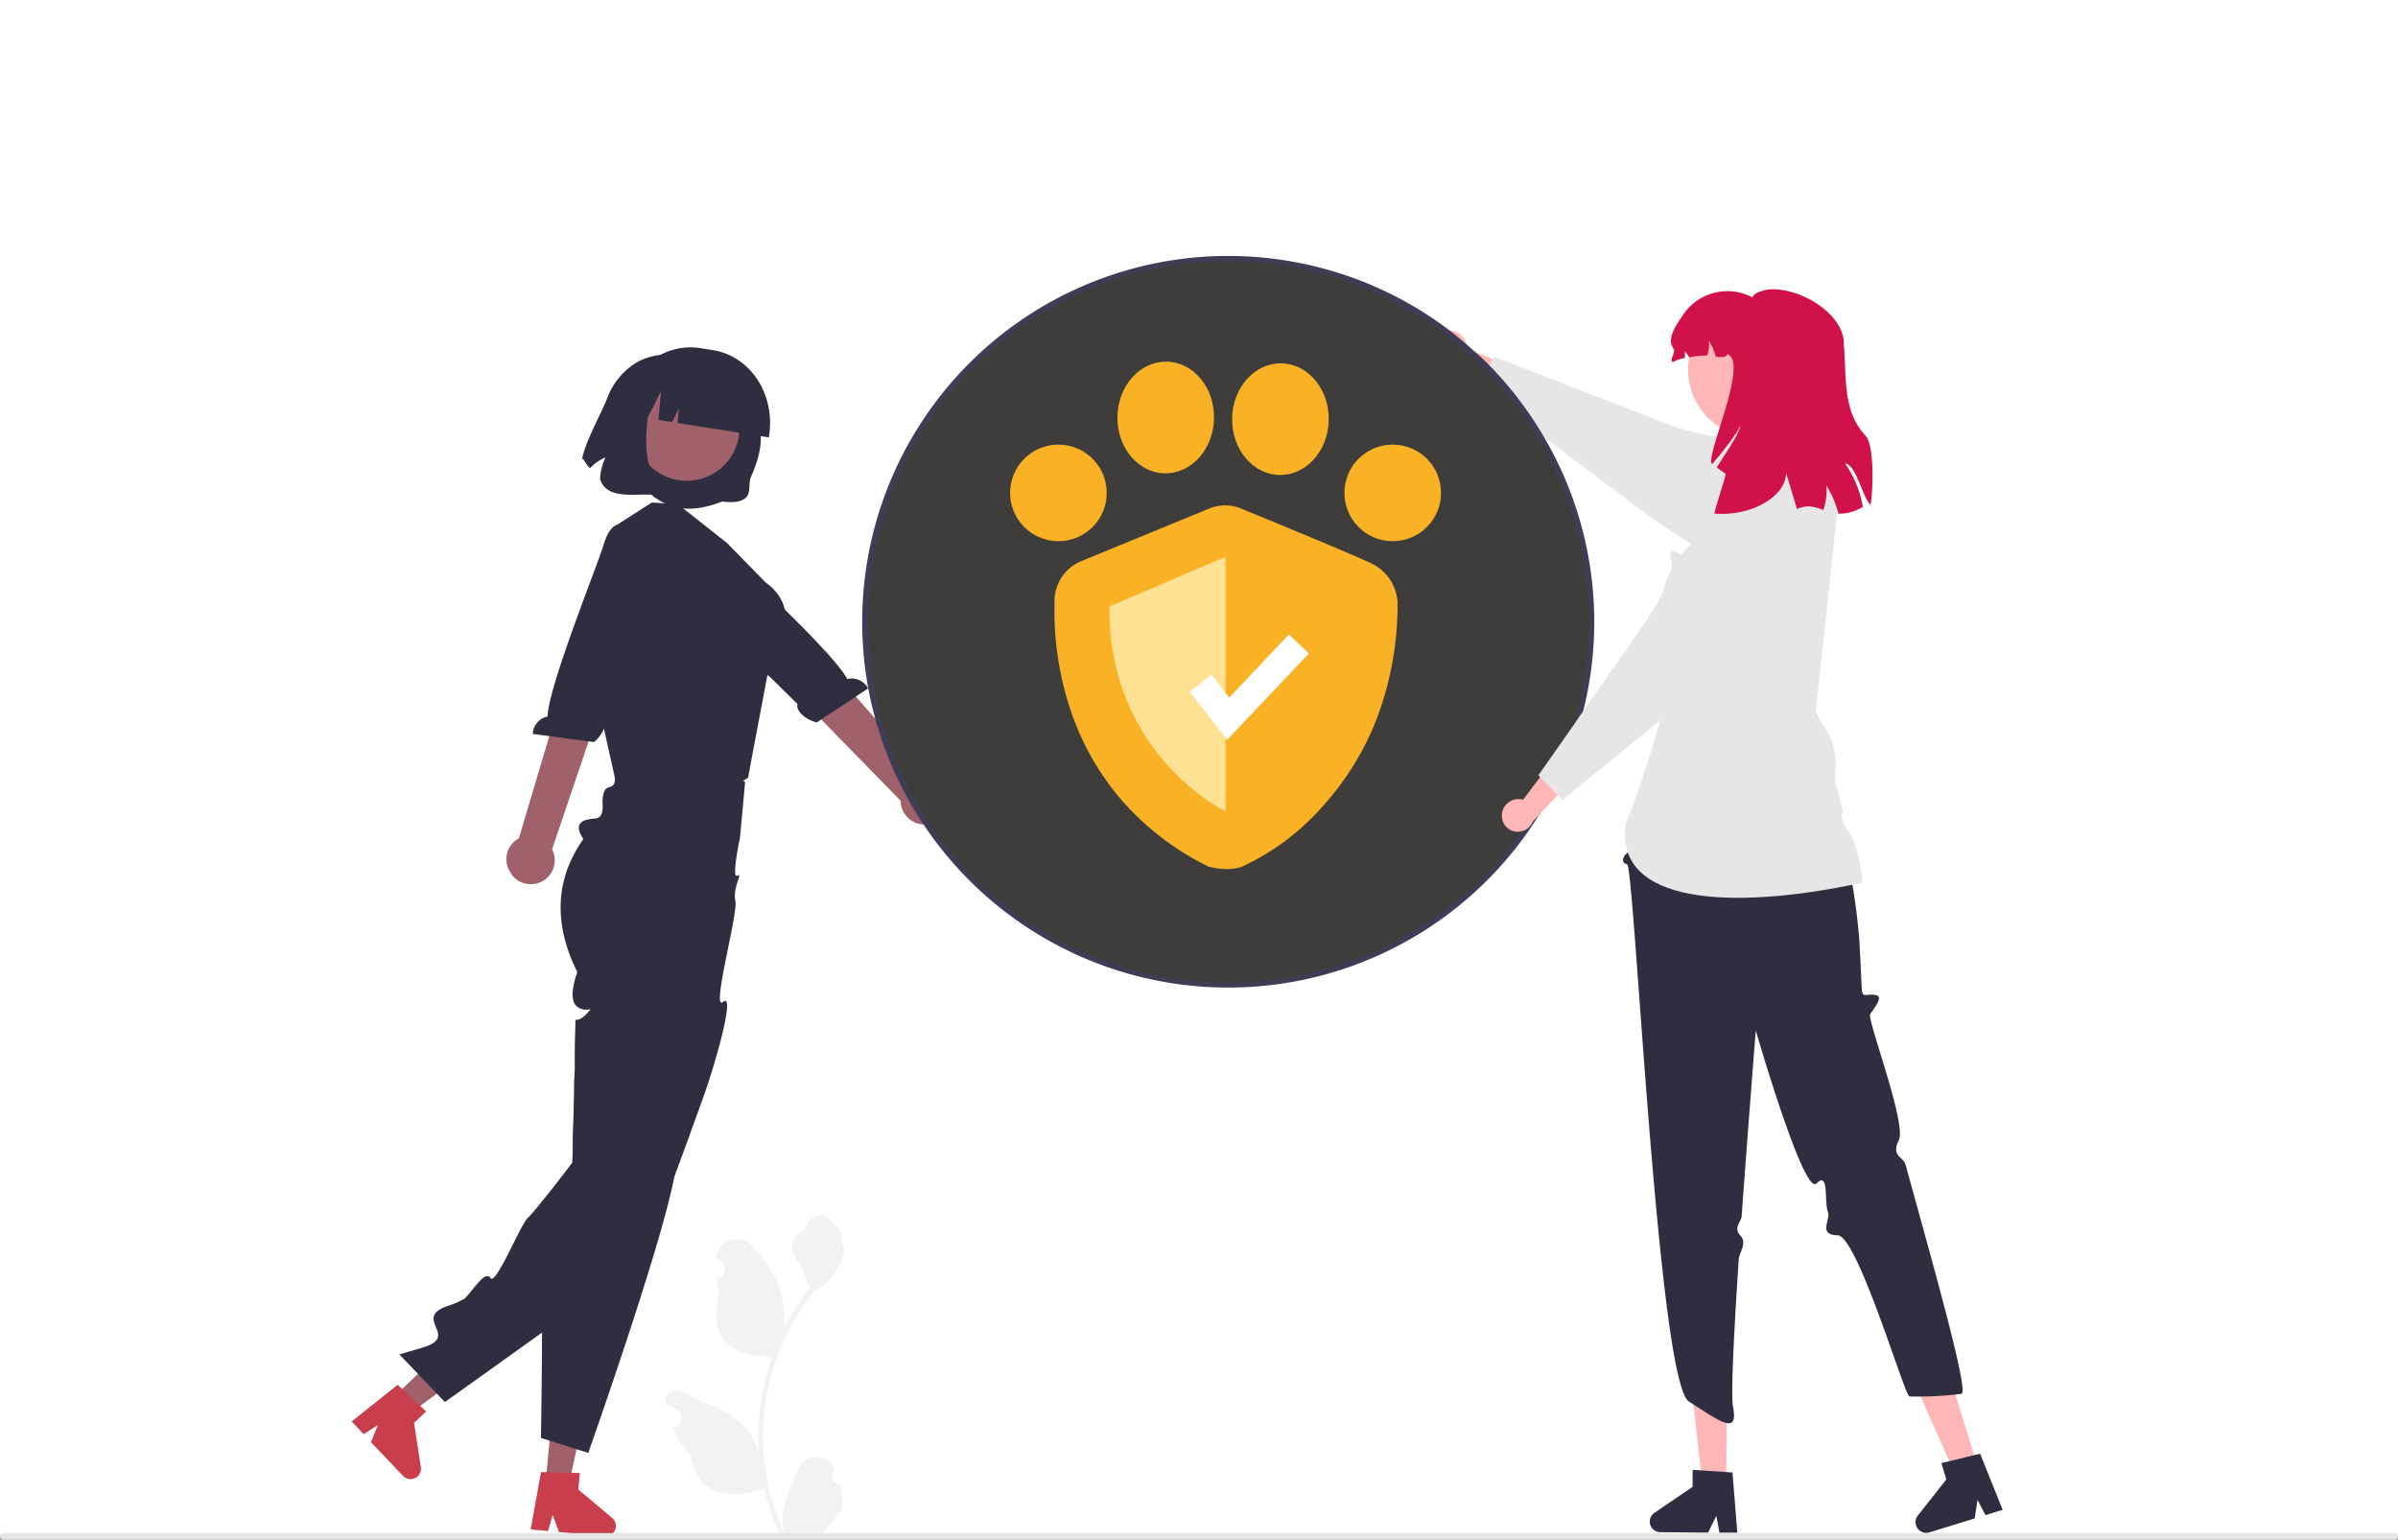 <svg xmlns="http://www.w3.org/2000/svg" viewBox="0 0 352.47 226.38"><rect x="0" y="0" width="352.47" height="226.38" fill="#808080" stroke="none"/><defs><style>.cls-1{fill:#fff;}.cls-2{fill:#f2f2f2;}.cls-3{fill:#a0616a;}.cls-4{fill:#c83e4d;}.cls-5{fill:#2f2e41;}.cls-6{fill:#ffb6b6;}.cls-7{fill:#e6e6e6;}.cls-8{fill:#3f3d3b;}.cls-9{fill:#3f3d56;}.cls-10{fill:#d11149;}.cls-11{fill:#6c63ff;}.cls-12{fill:#f9b225;}.cls-13{fill:#ffe194;}</style></defs><title>icono_adopta</title><g id="Capa_2" data-name="Capa 2"><g id="Capa_1-2" data-name="Capa 1"><rect class="cls-1" width="352.47" height="225.81"/><path class="cls-2" d="M123.37,218.21a1.08,1.08,0,0,1-.78-1.86l.07-.29,0-.07a2.87,2.87,0,0,0-5.3,0c-.87,2.09-2,4.18-2.25,6.4a8.44,8.44,0,0,0,.15,2.92,34,34,0,0,1-3.1-14.17,32.29,32.29,0,0,1,.2-3.68c.11-1,.27-2,.47-3a34.47,34.47,0,0,1,6.85-14.63,9.18,9.18,0,0,0,3.82-4,7.23,7.23,0,0,0,.64-1.92,8.54,8.54,0,0,1-.57-3c-.26-.39-.72-.59-1-1-1.41-1.91-3.35-1.58-4.36,1-2.17,1.09-2.19,2.9-.86,4.64.84,1.11,1,2.61,1.7,3.79a3.25,3.25,0,0,1-.23.29,35.46,35.46,0,0,0-3.63,5.75,14.35,14.35,0,0,0-.86-6.71,24.07,24.07,0,0,0-3.73-5.39,3,3,0,0,0-5.28,1.46V185c.2.12.4.24.59.37a1.44,1.44,0,0,1,.4,2,1.42,1.42,0,0,1-1,.63h0a14.59,14.59,0,0,0,.38,2.16c-1.75,6.76,2,9.22,7.41,9.33l.35.18a35.42,35.42,0,0,0-1.9,9,33.94,33.94,0,0,0,0,5.43V214a8.88,8.88,0,0,0-3-5.13c-2.34-1.92-5.64-2.63-8.16-4.17a1.66,1.66,0,0,0-2.55,1.62v.07a9.13,9.13,0,0,1,1.09.53c.21.11.4.23.6.36a1.46,1.46,0,0,1-.59,2.65h-.09a14.51,14.51,0,0,0,2.66,4.17c1.1,5.9,5.79,6.46,10.81,4.74h0a34.9,34.9,0,0,0,2.39,7h8.5l.09-.29a9.83,9.83,0,0,1-2.36-.14l1.9-2.33,0-.05,1-1.18h0a14.14,14.14,0,0,0-.41-3.61Z"/><polygon class="cls-3" points="57.92 205.34 60.27 207.82 71.17 199.75 67.71 196.08 57.92 205.34"/><path class="cls-4" d="M61.77,206.71l-2.66-2.49-.65-.62L51.69,209l1.76,1.86,2.08-1.32-1,2.51L59.24,217a1.53,1.53,0,0,0,2.62-1.28l-1-6.52,1.78-1.67Z"/><path class="cls-5" d="M109.52,115l-.75,8.12s-1.3,6.13-.4,5.63-.71,1.74-.28,3.67-3.63,16.38-1.8,14.89-1.06,8.84-2.89,13.94c-.56,1.57-1.14,3.17-1.72,4.75-.11.32-.23.64-.35,1-.75,2.06-1.5,4.09-2.22,6l-.3.79v0c-2.37,6.25-4.41,11.16-5.22,12-.42.42-7.15,5.27-13.92,10.14-7.11,5.1-14.28,10.21-14.28,10.21l-6.69-7,.46-.14,2.94-.86c5.63-1.66-1.52-4.24,3.59-6.09a11.55,11.55,0,0,0,2.62-1.14c1.27-1.24,3-4.2,3.78-3s4.46-8,5.52-8.88c.56-.5,2.4-2.8,4-4.82,1.36-1.74,2.53-3.28,2.53-3.28s0-.82.06-2.14c0-1.94.12-5,.2-8h0c0-1.14,0-2.28.08-3.36,0-.84,0-1.64,0-2.39,0-2.22.09-3.91.09-4.33,0-1.38,0-.31,1.08-1.14a4.6,4.6,0,0,0,.47-.41,6.86,6.86,0,0,0,.64-.68c.08-.18-.42.06-1.07-.07a2,2,0,0,1-.94-.48c-1.37-1.23.11-5,.11-5-3.11-6.21-2.88-11.31-1.43-15.24a19.61,19.61,0,0,1,5-7.38,18.7,18.7,0,0,1,2.76-2.17l.1-.51L92.4,112a11.77,11.77,0,0,1,1.73-.79,12,12,0,0,1,5.83-.58,17.4,17.4,0,0,1,5.57,1.8A21.13,21.13,0,0,1,109.52,115Z"/><polygon class="cls-3" points="80.2 218 83.61 218.32 86.47 205.06 81.45 204.59 80.2 218"/><path class="cls-4" d="M90,223.2,85,219l.22-2.43-1.17,0-3.64-.12h0l-.89,0L78,224.87l2.55.24.68-2.37.94,2.52,1.35.12,5.41.51H89a1.53,1.53,0,0,0,1.14-.52,1.5,1.5,0,0,0,.38-.87A1.52,1.52,0,0,0,90,223.2Z"/><path class="cls-5" d="M99.11,173c-1.29,7-6.77,23.55-10.08,33.21-1.51,4.42-2.56,7.41-2.56,7.41l-1.72-.54h0l-2.9-.92-1.06-.34h0l-1.28-.4s.14-7.89.16-15.49c0-3.19,0-6.33-.06-8.82a24.36,24.36,0,0,0-.39-5c-.8-1.58.55-1.75,2-2.15s.31-1-.24-2.28c-.38-.86.36-2,.88-2.65.15-.18.3-.35.47-.52l-.71-.24c1.36-1.74,2.53-3.28,2.53-3.28s0-.82.06-2.14c0-1.94.12-5,.2-8h0c0-1.14,0-2.28.08-3.36,2.18,1.68,4.3,3.32,6.22,4.84h0c4.62,3.65,8.09,6.59,8.58,7.52A6.71,6.71,0,0,1,99.11,173Z"/><path class="cls-6" d="M212.89,48.63a2.46,2.46,0,0,1,2.67,2.15c0,.13,0,.26,0,.39l7.87,3.36-.3,4.59-10.29-5.77a2.43,2.43,0,0,1-2.09-2.13,2.34,2.34,0,0,1,2.07-2.58h.06Z"/><path class="cls-7" d="M266.44,77a7.41,7.41,0,0,0-1.52-3.11c-.62-.74-1.2-1.41-1.73-2-.33-.37-.64-.73-.94-1-1.73-1.9-2.86-2.9-3.38-3-.25,0-.5-.08-.74-.11-1.24-.15-2.13-.26-2.16-1.56a3.43,3.43,0,0,1,0-.56,9.4,9.4,0,0,1,.2-.92,3.14,3.14,0,0,0,.12-.51c0-.23,0-.4-.1-.5s-.4-.11-.89.08l-.25.11-.1,0-.2.09a5,5,0,0,1-2.48.21,35.86,35.86,0,0,1-7.1-1.84l-25.52-9.92-.24.39-.56.9-.19.32-.22.36-1,1.55-.49.79L225.27,63l.89.67.77.59L242.67,76.1,248.54,80l1.31.87,5.58,3.68a7.2,7.2,0,0,0,10-2l.11-.16A7.23,7.23,0,0,0,266.44,77Z"/><path class="cls-7" d="M352,226.38H.49A.48.48,0,0,1,0,225.9a.49.49,0,0,1,.49-.49H352a.49.49,0,0,1,.48.49A.48.48,0,0,1,352,226.38Z"/><polygon class="cls-6" points="90.47 101.26 91.18 107.9 90.76 116.6 110.03 114.31 111.84 101.26 109.53 101.29 90.47 101.26"/><path class="cls-3" d="M75.2,128.52a3.49,3.49,0,0,1,.54-4.91,2.9,2.9,0,0,1,.52-.34l9.12-30.61,5.7,2.87-9.93,29.34a3.52,3.52,0,0,1-6,3.65Z"/><path class="cls-5" d="M91.46,77.23s-1.63-.87-2.74,2.88c-.9,3-8.14,20.88-8.23,25.23a2.75,2.75,0,0,0-2.18,2.57l9,1.2c1.57-1.32,2-3.11,1.37-3.63l1.94-5.32,8.12-16.9-6-5.43Z"/><path class="cls-3" d="M139.32,118.46a3.5,3.5,0,0,0-2.61-4.2,4.07,4.07,0,0,0-.61-.08l-20.92-23.9-4.44,5.3,21.64,22.16a3.51,3.51,0,0,0,6.94.72Z"/><path class="cls-5" d="M102.48,79.24s1.1-1.49,3.72,1.41C108.31,83,122.57,96,124.53,99.84a2.73,2.73,0,0,1,3.07,1.38l-7.55,5c-2-.51-3.13-1.94-2.81-2.68l-4-3.95L98.57,87.81l3.1-7.51Z"/><circle class="cls-8" cx="180.51" cy="91.42" r="53.43"/><path class="cls-9" d="M226.93,64.23a54.28,54.28,0,0,0-8-10.5c-.69-.7-1.4-1.38-2.13-2-.41-.37-.82-.74-1.23-1.09-.79-.68-1.6-1.34-2.43-2a53.8,53.8,0,0,0-86.41,42.8,54.18,54.18,0,0,0,.89,9.76.43.43,0,0,1,0,0c.27,1.48.61,2.93,1,4.37a53.81,53.81,0,0,0,97.61,14.23c.74-1.19,1.44-2.42,2.1-3.68A53.73,53.73,0,0,0,226.93,64.23Zm-46.42,80.24a53,53,0,0,1-53-53v0a53,53,0,0,1,91-37,51.31,51.31,0,0,1,3.64,4.14q1.68,2.13,3.15,4.42a53,53,0,0,1,6.18,43.28c-.47,1.62-1,3.2-1.64,4.76s-1.31,3.08-2.08,4.56A53.2,53.2,0,0,1,180.51,144.47Z"/><polygon class="cls-6" points="253.72 218.12 250.21 218.09 248.65 204.25 253.83 204.29 253.72 218.12"/><path class="cls-5" d="M254.65,216.5l-.92-.06-3.74-.25-1.2-.08,0,2.5-5.6,3.81a1.56,1.56,0,0,0,.87,2.86l7,.06,1.22-2.47.45,2.48,2.63,0Z"/><polygon class="cls-6" points="290.65 215.56 287.3 216.59 281.64 203.86 286.58 202.34 290.65 215.56"/><path class="cls-5" d="M291.05,213.74l-.89.21-3.64.89-1.17.28.73,2.4-4.19,5.31a1.58,1.58,0,0,0,1.23,2.55,1.77,1.77,0,0,0,.46-.07l6.67-2.05.41-2.73,1.18,2.24,2.52-.78Z"/><path class="cls-5" d="M246.66,101.69,240,121.15l-.22,1.55c-1.68,1.61.44,2.13-.36,2.56s-1.33,1.6-.26,1.81,4.53,76.1,9.08,79,7.32,5.08,6.49.77c-.34-1.74.14-11.06.83-21.57.07-1.19,1.31-2.45.24-3.61s.13-1.92.2-2.88c1-13.72,2.07-27.27,2.07-27.27S265.12,175.92,267,174s1.11,2.76,1.67,4.15c.47,1.16-1.53,3.44,1.42,3.47s9.88,23.73,10.58,23.7a50.4,50.4,0,0,0,7.63-.38c1.15-.24-3.94-18.17-8.2-33.66-.34-1.24-2.19-1.26-1-3.65s-4.72-17.81-4.21-18.53c1.34-1.89,1.85-2.71.53-2.84s-1.72.61-1.79-1.23-.31-6.37-.31-6.37-1-17.92-7.69-27.82L265,105Z"/><path class="cls-7" d="M263.38,64.55l-8.87,1.26L254,72.24l-4.38,6.85s-9.74,6.86-3,17.68C244.06,106.1,241.49,115,239,121c-1.91,11.83,15.19,13,34.73,8.78,0,0-.27-5.06-2-7.49s-.81-3-.81-3l-1.24-4.55c.7-6.56-1.67-7.15-2.78-10.19l3.38-31.48Z"/><path class="cls-6" d="M220.77,119.58a2.45,2.45,0,0,1,2.72-2.07,1.72,1.72,0,0,1,.38.08l5.14-6.84,4.39,1.39-8.06,8.61a2.44,2.44,0,0,1-2.57,1.52,2.33,2.33,0,0,1-2-2.62h0A.15.15,0,0,1,220.77,119.58Z"/><path class="cls-7" d="M266.44,77a4.36,4.36,0,0,0-.41-.46,7.18,7.18,0,0,0-7.95-1.62l-.38.18c-4.56,2.24-7,3.73-7.32,4.43l-.28.69a6.36,6.36,0,0,1-.25.63c-.35.81-.75,1.32-1.78,1.09a3.83,3.83,0,0,1-1-.38,3.58,3.58,0,0,1-.39-.21c-.44-.24-.76-.42-1-.26s-.22.56,0,1.48a2.79,2.79,0,0,1,0,1.15,13,13,0,0,1-1.17,3.19,40.08,40.08,0,0,1-2.67,4.57l-9.08,13-.61.87-.67,1-5.36,7.64.32.33,1.32,1.35.3.3.27.28.69.7.65.66,14.47-11.79,1.62-1.32,2.89-2.35,5.93-4.83,11.21-10.38a7.15,7.15,0,0,0,2.31-5.1c0-.06,0-.13,0-.19A7.16,7.16,0,0,0,266.44,77Z"/><circle class="cls-6" cx="258.05" cy="54.39" r="9.92"/><path class="cls-10" d="M271.2,68.15a15.75,15.75,0,0,1,2.61,6.38,6.64,6.64,0,0,1-3.6,1c0-.16-.08-.33-.13-.5a14.47,14.47,0,0,0-1.63-3.66A8.74,8.74,0,0,1,268,75a6.38,6.38,0,0,0-2.13-.55,3.83,3.83,0,0,0-1.73.41c-.63-2.07-1.2-4-1.61-5.34,0,3.42-5,6.41-10.5,6-.2-.12,1.78-5.75,1.59-5.88-.44-.29-.86-.6-1.29-.91,1.79-2.77,3.74-5.73,3.4-6.18,0,.55-1.94,3.19-4.07,5.69-1.19-.87,5.55-15,2.22-16.19-.06.5-.79.5-1.69.39a8.91,8.91,0,0,0-1-2.34,5.52,5.52,0,0,1-.26,2.17,12.24,12.24,0,0,0-2.63.28,7.44,7.44,0,0,0-.66-.9,6.06,6.06,0,0,1,0,1,4.09,4.09,0,0,0-1.72.59c-.69-.25.49-1.39.05-2-1.1-1.48.54-3.64,1.57-5.17a7.85,7.85,0,0,1,10.06-2.34c.15-.52.91-.86,1.89-1.09a4.81,4.81,0,0,1,1.26-.11c4.2.07,10,3.54,10.26,7.73,0,.42.05.88.08,1.37.29,4.69-.07,9,3.14,12.46,1.16,1.24,1.17,7.12.73,10.15C273.69,73.06,272.87,68.33,271.2,68.15Z"/><circle class="cls-11" cx="161.94" cy="91.61" r="1.14"/><path class="cls-5" d="M99.33,52.21a9.37,9.37,0,0,0-5.62,1,10.38,10.38,0,0,0-4.5,5.44c-.87,2.21-3.33,6.57-3.66,8.95l.15-.15a10.38,10.38,0,0,0,1,1.41A6.8,6.8,0,0,1,89,67.25a8.29,8.29,0,0,0-.8,3.17c.92,3,4.75,2.18,7.51,2.32,3,2.35,6.06,2.69,10.43,1,1.23.13,2.6.21,3.45-.53s.35-2.1.81-3.14c3.28-7.35.25-10-2.32-13.34-.57-.74-.56-1.83-1.25-2.53A6.87,6.87,0,0,0,103,52.7"/><circle class="cls-3" cx="100.94" cy="62.94" r="7.75"/><circle class="cls-12" cx="204.71" cy="72.47" r="7.1"/><ellipse class="cls-12" cx="171.34" cy="61.37" rx="8.21" ry="7.1" transform="translate(107.32 231.75) rotate(-89.11)"/><ellipse class="cls-12" cx="188.2" cy="61.63" rx="8.21" ry="7.1" transform="translate(123.66 248.85) rotate(-89.11)"/><circle class="cls-12" cx="155.57" cy="72.47" r="7.1"/><path class="cls-12" d="M180.32,127.78a9.77,9.77,0,0,1-2.46-.32l-.15,0-.15-.08a40.52,40.52,0,0,1-13.29-10.43A39.59,39.59,0,0,1,157.56,105,45.81,45.81,0,0,1,155,88.84v-.27a6.36,6.36,0,0,1,3.78-6l18.86-7.76a6.16,6.16,0,0,1,4.86,0c.83.34,15.57,6.37,18.76,7.89a6.78,6.78,0,0,1,4.16,5.79,47.18,47.18,0,0,1-3.29,17.77,41.4,41.4,0,0,1-7.4,11.93,35.85,35.85,0,0,1-12.14,9.22A6.57,6.57,0,0,1,180.32,127.78Zm-1.42-3.52a5.28,5.28,0,0,0,2.51,0,33.84,33.84,0,0,0,10.78-8.3c6.53-7.35,9.84-16.58,9.85-27.45a3.5,3.5,0,0,0-2.25-2.78c-3.13-1.49-18.45-7.75-18.61-7.82h0a2.75,2.75,0,0,0-2,0l-.14.06L160,85.7a3,3,0,0,0-1.71,2.87c0,.08,0,.19,0,.34C158.18,96.34,159.9,114.63,178.9,124.26Z"/><path class="cls-12" d="M178.31,76.37l-18.92,7.78a4.65,4.65,0,0,0-2.74,4.42c0,1.84-1.37,25.72,21.66,37.27a7.1,7.1,0,0,0,3.68,0c1.59-.57,21.72-10.34,21.72-37.34a5.08,5.08,0,0,0-3.2-4.27c-3.2-1.53-18.69-7.86-18.69-7.86A4.52,4.52,0,0,0,178.31,76.37Z"/><path class="cls-13" d="M180.14,81.86V119.3S162.9,111,163.06,89.18Z"/><polygon class="cls-1" points="180.37 108.77 174.88 101.71 178.07 99.22 180.67 102.57 189.45 93.29 192.39 96.08 180.37 108.77"/><path class="cls-5" d="M113,64.31,99.58,62.19l.2-2.14-1,2-2-.32.39-4.25-2,4-4-.63,0-.21c1-6.09,6.23-10.32,11.74-9.46l1.89.3c5.51.88,9.2,6.53,8.24,12.62Z"/><path class="cls-5" d="M106.86,79.84l-7.25-5.73h0l-3.81-.22-5.65,3.62-1.38,7-3.27,8L90.3,114s.45,1.54-.73,1.73-1,2.45-1,2.45.24,2-.91,2.14-4.19.17-1.52,3.61,23.8-9.56,23.8-9.56L113,98.22s6-8-.46-12.58Z"/><path class="cls-5" d="M95.31,60.62S93.92,69,96.82,70.19,90,69.6,90,69.6l-.51-4.44,3-5.73Z"/></g></g></svg>